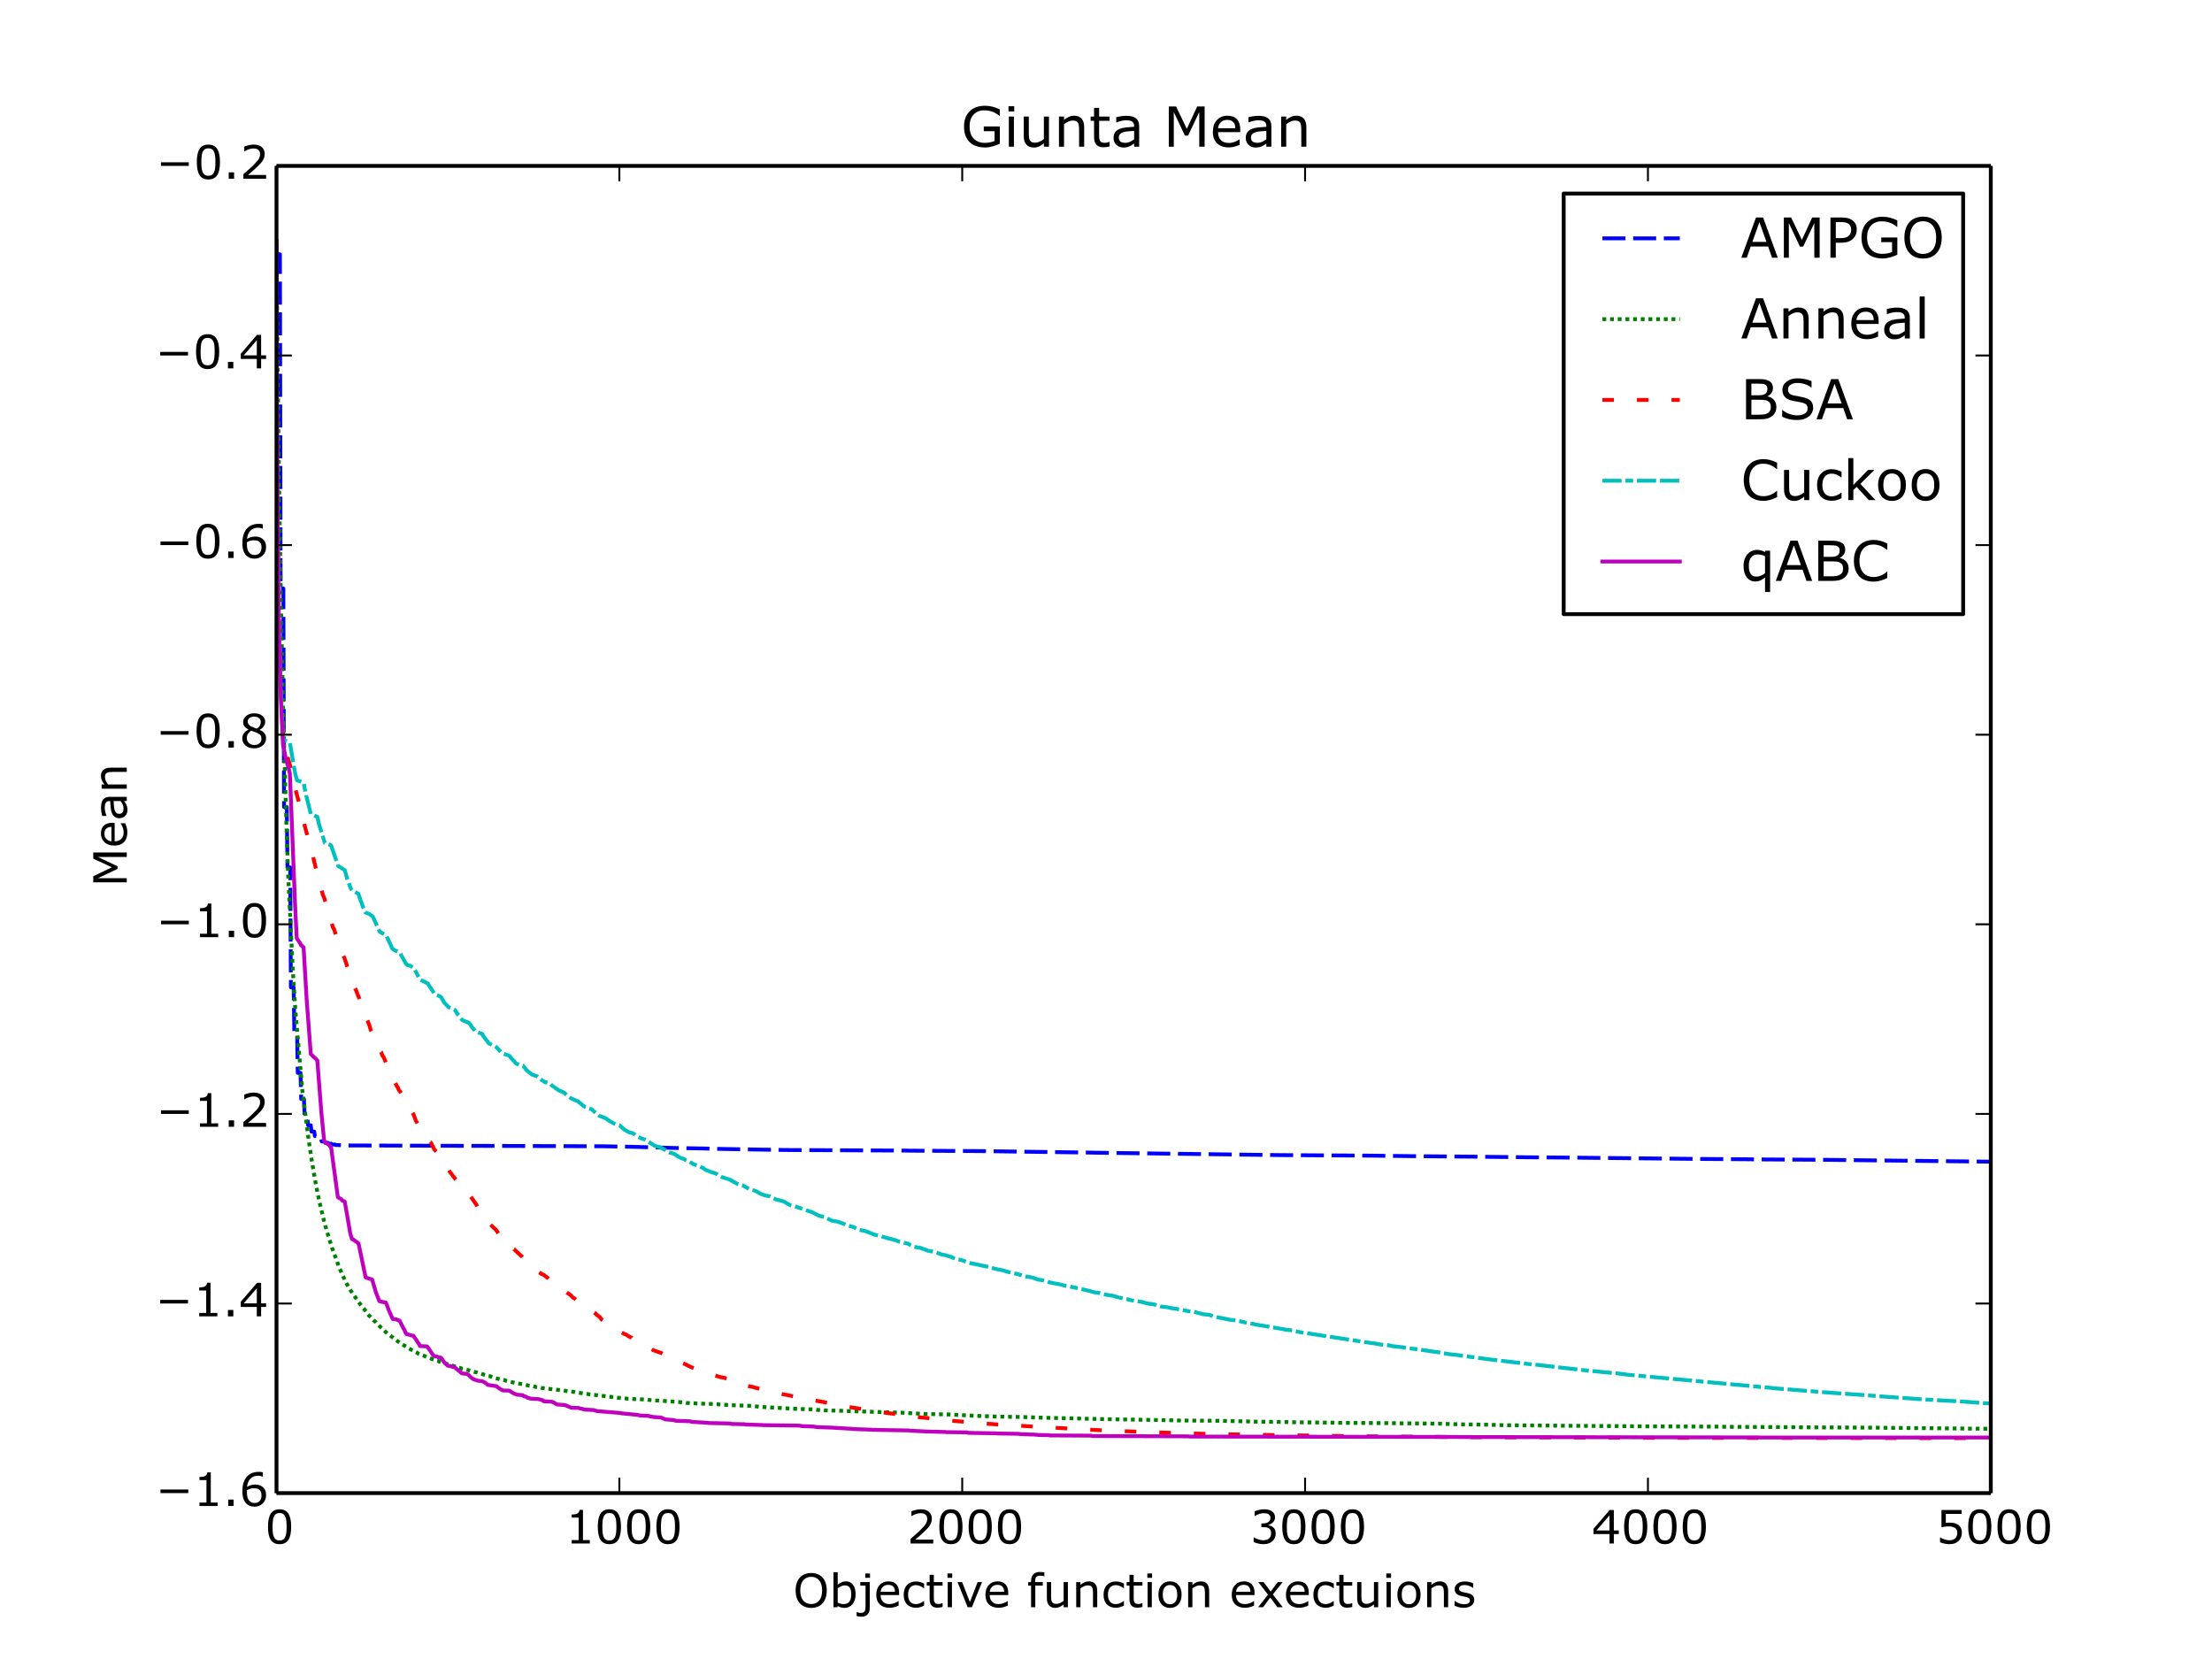 <?xml version="1.0" encoding="utf-8" standalone="no"?>
<!DOCTYPE svg PUBLIC "-//W3C//DTD SVG 1.1//EN"
  "http://www.w3.org/Graphics/SVG/1.1/DTD/svg11.dtd">
<!-- Created with matplotlib (http://matplotlib.org/) -->
<svg height="432pt" version="1.1" viewBox="0 0 576 432" width="576pt" xmlns="http://www.w3.org/2000/svg" xmlns:xlink="http://www.w3.org/1999/xlink">
 <defs>
  <style type="text/css">
*{stroke-linecap:butt;stroke-linejoin:round;}
  </style>
 </defs>
 <g id="figure_1">
  <g id="patch_1">
   <path d="
M0 432
L576 432
L576 0
L0 0
z
" style="fill:#ffffff;"/>
  </g>
  <g id="axes_1">
   <g id="patch_2">
    <path d="
M72 388.8
L518.4 388.8
L518.4 43.2
L72 43.2
z
" style="fill:#ffffff;"/>
   </g>
   <g id="line2d_1">
    <path clip-path="url(#p7ff5b81e1d)" d="
M72 66.229
L72.893 66.229
L73.071 153.227
L73.786 153.227
L73.964 210.151
L74.678 210.151
L74.857 225.879
L75.571 225.879
L75.75 257.102
L76.464 257.102
L76.643 268.522
L77.357 268.522
L77.535 279.372
L78.25 279.372
L78.428 286.161
L79.142 286.161
L79.321 290.441
L80.035 290.441
L80.214 293.016
L80.928 293.016
L81.107 294.664
L81.821 294.664
L81.999 295.829
L82.714 295.829
L82.892 296.624
L83.606 296.624
L83.785 297.218
L84.499 297.218
L84.678 297.592
L85.392 297.592
L85.571 297.818
L86.285 297.818
L86.463 298.021
L87.178 298.021
L87.356 298.153
L88.963 298.212
L89.231 298.27
L122.532 298.379
L126.996 298.383
L157.262 298.485
L158.334 298.509
L164.226 298.617
L166.012 298.659
L169.762 298.767
L172.172 298.836
L176.19 298.941
L176.993 298.958
L183.243 299.062
L185.475 299.133
L191.189 299.242
L204.581 299.455
L236.275 299.614
L236.9 299.633
L255.47 299.744
L283.772 300.128
L285.647 300.168
L333.412 300.787
L356.625 300.922
L366.892 301.045
L367.517 301.063
L370.284 301.085
L383.587 301.192
L385.998 301.222
L396.265 301.327
L397.247 301.349
L410.907 301.454
L412.157 301.474
L440.369 301.761
L441.976 301.779
L455.725 301.876
L456.35 301.898
L474.831 302.009
L518.311 302.499
L518.311 302.499" style="fill:none;stroke:#0000ff;stroke-dasharray:6,2;stroke-dashoffset:0.0;"/>
   </g>
   <g id="line2d_2">
    <path clip-path="url(#p7ff5b81e1d)" d="
M72 65.778
L72.625 122.763
L73.161 157.09
L73.786 186.964
L74.5 212.371
L75.035 227.882
L76.285 253.235
L76.91 263.098
L78.785 284.535
L79.053 286.544
L80.392 296.98
L81.196 302.28
L82.178 308.029
L83.071 312.48
L84.053 316.6
L84.499 318.442
L84.856 319.709
L86.463 324.974
L86.642 325.386
L87.088 326.659
L87.624 328.067
L88.338 330.123
L88.695 330.856
L89.231 332.103
L89.677 333.045
L90.035 333.896
L90.659 334.966
L91.284 335.992
L91.82 336.825
L93.07 338.546
L93.338 339.013
L95.302 341.488
L95.57 341.988
L96.106 342.605
L96.373 342.808
L97.266 343.798
L97.713 344.163
L97.981 344.525
L100.837 347.219
L101.462 347.672
L103.069 348.918
L103.516 349.256
L103.873 349.458
L104.319 349.736
L104.766 350.107
L105.837 350.691
L106.462 351.125
L107.087 351.466
L107.623 351.74
L108.158 352.038
L108.516 352.197
L108.694 352.274
L108.873 352.468
L112.89 354.018
L113.247 354.117
L113.515 354.24
L114.051 354.344
L114.497 354.61
L114.854 354.728
L117.711 355.585
L118.515 355.815
L119.051 356.037
L119.408 356.141
L119.854 356.212
L120.211 356.374
L120.747 356.448
L121.104 356.584
L121.997 356.802
L122.354 356.894
L123.604 357.264
L124.14 357.366
L126.282 358.025
L126.639 358.096
L127.175 358.306
L127.621 358.366
L128.336 358.713
L130.389 359.205
L131.103 359.305
L131.996 359.613
L133.692 360
L134.407 360.176
L136.014 360.426
L137.799 360.835
L138.871 360.967
L139.585 361.178
L140.388 361.285
L140.924 361.407
L142.263 361.558
L142.531 361.629
L143.424 361.706
L144.585 361.821
L149.495 362.463
L149.941 362.568
L151.37 362.759
L152.709 362.958
L153.423 363.064
L159.941 363.84
L160.655 363.932
L161.101 364
L161.905 364.052
L162.976 364.167
L163.333 364.212
L165.119 364.318
L165.744 364.339
L168.333 364.428
L169.137 364.56
L171.012 364.692
L172.529 364.777
L176.636 365.063
L177.35 365.15
L178.332 365.233
L178.69 365.314
L181.011 365.43
L181.547 365.466
L184.404 365.556
L186.814 365.637
L187.082 365.703
L189.135 365.823
L189.582 365.874
L193.064 365.999
L194.671 366.05
L196.01 366.123
L196.278 366.173
L197.26 366.263
L197.706 366.321
L199.403 366.426
L199.938 366.456
L204.045 366.679
L207.973 366.895
L211.902 366.993
L212.705 367.125
L214.491 367.231
L215.116 367.272
L219.848 367.382
L220.294 367.41
L221.187 367.455
L229.758 367.709
L230.204 367.738
L234.222 367.84
L234.757 367.86
L237.436 368.018
L237.882 368.046
L240.293 368.142
L240.828 368.196
L246.542 368.306
L255.024 368.717
L258.327 368.825
L259.577 368.878
L266.184 368.987
L272.076 369.183
L276.719 369.29
L278.237 369.298
L281.808 369.405
L282.433 369.431
L287.611 369.537
L288.593 369.555
L306.449 369.86
L306.896 369.888
L317.966 369.98
L318.502 370.001
L324.752 370.13
L325.555 370.176
L335.108 370.291
L335.822 370.334
L347.34 370.457
L348.679 370.504
L363.678 370.597
L364.124 370.624
L375.016 370.719
L375.641 370.764
L379.57 370.868
L380.105 370.888
L387.783 370.992
L388.319 371.016
L391.622 371.12
L392.783 371.131
L405.639 371.242
L407.693 371.272
L424.835 371.38
L425.281 371.407
L448.494 371.502
L448.851 371.532
L467.51 371.639
L467.957 371.664
L489.92 371.773
L490.366 371.798
L506.079 371.927
L506.615 371.948
L518.311 372.056
L518.311 372.056" style="fill:none;stroke:#008000;stroke-dasharray:1,1;stroke-dashoffset:0.0;"/>
   </g>
   <g id="line2d_3">
    <path clip-path="url(#p7ff5b81e1d)" d="
M72 62.269
L72.089 99.757
L72.268 133.44
L72.625 159.073
L73.161 180.093
L73.696 191.807
L74.053 193.259
L74.232 194.233
L74.5 195.479
L74.768 196.407
L74.946 197.445
L75.035 197.588
L75.303 198.554
L75.75 200.217
L76.821 205.235
L76.91 205.325
L77.178 206.48
L78.964 213.03
L79.321 214.927
L81.196 221.923
L81.464 222.697
L81.821 224.421
L81.999 225.017
L82.267 226.308
L82.714 227.662
L82.892 228.115
L83.071 229.066
L84.053 232.96
L84.499 234.018
L85.124 236.434
L85.481 237.619
L85.749 238.794
L86.374 240.338
L86.642 241.326
L86.82 241.723
L86.91 241.746
L87.892 244.685
L88.249 245.753
L88.427 246.079
L88.695 247.099
L88.874 247.543
L89.32 248.8
L89.677 249.421
L90.124 250.744
L90.927 253.416
L91.82 255.774
L92.088 256.244
L92.534 257.568
L92.624 257.609
L93.159 259.05
L93.427 259.654
L94.409 262.508
L94.766 263.771
L94.856 263.799
L95.391 264.841
L96.016 266.587
L96.106 266.74
L96.552 268.26
L96.731 268.557
L97.177 269.389
L97.445 269.992
L97.713 270.945
L97.981 271.508
L98.873 273.102
L99.052 273.785
L99.23 273.948
L99.677 275.06
L99.855 275.198
L100.659 277.055
L101.016 277.881
L101.73 279.522
L101.909 279.956
L101.998 280.014
L102.355 280.754
L102.534 280.971
L102.802 281.739
L103.427 282.975
L103.516 283.018
L103.873 283.858
L104.23 284.302
L107.533 289.983
L107.623 290.026
L108.248 291.731
L109.14 293.358
L109.319 293.428
L110.033 294.304
L110.837 295.974
L111.105 296.255
L111.819 297.252
L111.908 297.285
L112.087 297.496
L112.176 297.508
L112.355 297.834
L112.533 298.273
L112.712 298.467
L113.069 299.299
L113.694 299.94
L113.962 300.484
L114.408 300.967
L114.854 301.49
L114.944 301.529
L115.212 301.978
L115.926 302.871
L116.461 304.064
L116.551 304.116
L116.729 304.446
L116.997 304.902
L117.176 305.205
L117.354 305.423
L120.211 309.167
L120.3 309.185
L120.568 309.458
L120.747 309.569
L120.925 309.844
L122.354 311.404
L122.532 311.534
L124.05 313.685
L124.407 314.358
L124.497 314.377
L124.764 314.874
L125.122 315.261
L125.747 316.089
L125.925 316.417
L126.282 316.796
L126.729 317.457
L126.907 317.522
L127.711 318.873
L128.068 319.222
L128.604 319.754
L129.05 320.119
L129.675 320.996
L130.3 321.828
L130.568 322.075
L131.193 322.652
L131.55 322.886
L131.996 323.35
L132.085 323.382
L132.532 324.032
L133.425 324.63
L133.603 324.86
L133.692 324.86
L133.871 325.334
L133.96 325.346
L134.317 325.775
L134.496 325.913
L135.746 327.055
L135.924 327.205
L136.46 327.894
L136.907 328.124
L137.978 329.363
L138.156 329.482
L139.139 330.23
L139.228 330.26
L139.674 330.976
L140.478 331.399
L140.656 331.493
L140.746 331.495
L140.924 331.688
L141.728 332.043
L142.085 332.404
L142.263 332.469
L142.531 332.714
L142.799 332.964
L143.335 333.566
L143.513 333.667
L143.87 334.086
L144.406 334.489
L144.763 334.724
L145.21 334.903
L145.567 335.096
L145.835 335.227
L147.799 336.709
L148.602 337.258
L149.049 337.733
L149.316 337.976
L149.674 338.152
L150.299 338.685
L150.566 338.787
L150.656 338.811
L150.924 339.076
L151.013 339.121
L151.37 339.614
L152.173 340.081
L153.423 340.958
L153.691 341.254
L153.959 341.41
L154.405 341.596
L154.495 341.617
L154.763 341.829
L155.12 342.026
L155.298 342.309
L155.477 342.422
L156.28 343.045
L156.637 343.596
L157.262 344.051
L158.334 344.984
L158.602 345.043
L158.869 345.305
L160.03 345.916
L160.209 346.033
L160.566 346.296
L162.708 347.415
L162.976 347.488
L163.691 347.969
L164.494 348.334
L164.851 348.668
L165.119 348.773
L165.387 349
L165.833 349.248
L166.548 349.546
L166.994 349.808
L167.083 349.819
L167.262 349.966
L167.53 350.073
L168.333 350.54
L168.69 350.681
L169.226 350.947
L169.583 351.194
L170.119 351.591
L172.261 352.349
L172.976 352.749
L173.244 352.894
L173.511 353.071
L173.868 353.216
L174.315 353.498
L174.583 353.624
L175.118 353.782
L175.476 353.876
L176.011 354.043
L176.458 354.347
L176.993 354.612
L178.6 355.3
L178.779 355.423
L179.136 355.588
L179.94 355.992
L181.279 356.49
L181.725 356.639
L182.796 357.034
L183.243 357.151
L184.225 357.463
L184.939 357.677
L185.832 358.042
L187.439 358.559
L188.689 358.812
L190.117 359.2
L191.01 359.684
L192.528 360.108
L193.599 360.544
L193.867 360.757
L195.831 361.112
L196.635 361.35
L199.938 362.161
L201.635 362.542
L201.813 362.656
L202.706 362.824
L211.991 364.667
L212.973 364.821
L220.83 366.333
L226.812 367.316
L227.526 367.449
L230.204 367.801
L230.829 367.921
L231.365 367.996
L232.347 368.099
L237.257 368.834
L237.704 368.884
L238.864 368.995
L240.025 369.118
L241.364 369.237
L244.757 369.594
L245.114 369.666
L247.614 369.956
L252.971 370.361
L255.381 370.609
L258.149 370.811
L259.756 370.925
L273.594 371.725
L276.63 371.893
L283.504 372.292
L287.433 372.46
L288.772 372.525
L293.593 372.708
L294.575 372.746
L302.164 373.019
L306.181 373.149
L313.949 373.374
L321.448 373.512
L323.412 373.557
L339.483 373.79
L345.643 373.876
L354.125 373.993
L362.696 374.07
L383.498 374.232
L431.263 374.404
L512.508 374.492
L518.311 374.494
L518.311 374.494" style="fill:none;stroke:#ff0000;stroke-dasharray:3,6;stroke-dashoffset:0.0;"/>
   </g>
   <g id="line2d_4">
    <path clip-path="url(#p7ff5b81e1d)" d="
M72 65.708
L72.089 105.768
L72.179 123.478
L72.536 157.456
L72.893 173.595
L73.696 192.6
L75.482 193.388
L75.928 196.031
L76.553 199.748
L76.91 201.599
L77.357 203.181
L77.892 203.383
L78.696 203.645
L79.053 203.811
L79.589 206.562
L80.928 211.955
L82.178 212.514
L82.624 212.681
L83.071 214.66
L84.588 219.508
L85.749 219.897
L86.017 220.034
L86.195 220.119
L88.07 225.521
L88.695 225.862
L89.142 226.2
L89.677 226.522
L89.767 226.557
L90.213 228.116
L90.481 228.989
L91.374 231.445
L91.731 231.901
L93.338 232.736
L93.516 233.347
L93.963 234.657
L94.141 235.079
L94.499 236.13
L95.124 237.592
L95.57 237.757
L95.927 237.929
L96.195 238.025
L96.552 238.262
L97.088 238.695
L98.873 242.629
L99.588 243.033
L100.391 243.401
L100.57 243.597
L101.82 246.231
L102.087 246.928
L102.623 247.376
L104.052 247.993
L105.659 250.838
L106.016 251.272
L106.908 251.511
L107.801 252.134
L109.14 254.661
L109.23 254.745
L109.498 255.208
L109.944 255.397
L110.48 255.637
L111.372 256.079
L113.158 258.816
L113.783 259.11
L114.676 259.515
L114.854 259.616
L115.658 261.055
L116.819 262.254
L118.426 262.961
L119.14 264.039
L120.39 265.651
L122.175 266.383
L122.979 267.581
L123.604 268.327
L123.782 268.562
L125.568 269.239
L125.836 269.766
L126.193 270.224
L126.729 270.968
L126.996 271.287
L127.264 271.669
L129.318 272.709
L130.032 273.539
L130.3 273.79
L130.746 274.239
L131.193 274.418
L132.532 274.858
L132.8 275.146
L133.514 275.993
L133.782 276.177
L134.317 276.895
L135.3 277.347
L136.192 277.513
L137.174 278.72
L138.514 279.793
L140.031 280.35
L140.299 280.612
L140.656 280.859
L141.103 281.273
L141.906 281.775
L142.888 282.032
L143.335 282.203
L143.692 282.65
L143.87 282.771
L145.567 283.973
L145.924 284.085
L146.281 284.245
L146.906 284.532
L147.174 284.798
L147.799 285.287
L147.977 285.473
L148.692 286.001
L149.049 286.157
L149.495 286.375
L150.477 286.751
L151.459 287.597
L151.816 287.868
L152.352 288.272
L152.709 288.4
L153.245 288.613
L153.691 288.746
L154.138 288.887
L154.495 289.255
L156.012 290.536
L157.798 291.223
L158.155 291.513
L158.78 291.948
L160.03 292.627
L161.369 293.068
L162.619 294.178
L163.78 294.833
L164.762 295.093
L165.208 295.362
L165.655 295.725
L166.19 296.081
L167.172 296.489
L167.887 296.703
L168.869 297.299
L170.387 298.314
L171.636 298.71
L172.083 298.81
L174.226 300.088
L174.851 300.249
L175.297 300.385
L175.654 300.528
L176.993 301.393
L177.44 301.581
L178.154 301.856
L178.511 302.068
L179.225 302.267
L180.118 302.871
L180.475 303.102
L181.368 303.423
L181.814 303.549
L183.064 304.155
L183.779 304.647
L184.939 305.122
L186.368 305.558
L187.528 306.273
L188.064 306.545
L190.028 307.155
L190.475 307.431
L191.992 308.261
L192.796 308.43
L193.332 308.611
L193.51 308.738
L195.296 309.731
L196.278 309.974
L196.635 310.071
L198.331 310.99
L199.313 311.295
L200.563 311.549
L202.17 312.384
L202.617 312.456
L203.867 312.795
L204.224 312.921
L205.027 313.444
L205.741 313.806
L206.277 313.923
L206.724 314.015
L210.83 315.463
L211.366 315.595
L213.33 316.619
L214.759 316.887
L215.205 317.182
L216.544 317.834
L217.348 317.987
L218.241 318.135
L220.83 319.119
L222.169 319.5
L222.526 319.658
L223.687 320.257
L224.58 320.403
L225.115 320.521
L225.562 320.631
L227.704 321.525
L229.222 321.805
L229.847 322.064
L233.329 322.989
L234.043 323.294
L235.918 323.722
L236.364 323.818
L237.079 324.213
L237.525 324.405
L238.061 324.654
L238.686 324.79
L239.757 324.967
L240.114 325.124
L240.739 325.335
L241.543 325.664
L242.525 325.853
L243.328 325.971
L244.668 326.45
L245.114 326.648
L246.007 326.809
L247.524 327.244
L248.685 327.774
L250.024 328.04
L250.56 328.171
L251.364 328.482
L252.435 328.87
L255.113 329.404
L255.47 329.51
L257.256 329.866
L257.792 329.999
L258.774 330.289
L259.934 330.569
L261.363 330.834
L262.077 331.096
L263.595 331.464
L264.934 331.742
L265.47 331.928
L267.077 332.351
L268.952 332.698
L270.291 333.204
L271.184 333.321
L272.076 333.495
L272.88 333.79
L273.505 333.969
L274.041 334.096
L275.648 334.37
L276.273 334.532
L276.987 334.716
L277.433 334.81
L279.665 335.232
L283.683 336.154
L284.754 336.468
L286.361 336.723
L287.076 336.959
L290.022 337.474
L291.272 337.847
L292.343 338.08
L293.057 338.181
L293.593 338.315
L294.307 338.528
L297.253 339.009
L298.95 339.465
L300.11 339.591
L300.735 339.726
L301.36 339.953
L302.342 340.227
L304.039 340.411
L304.753 340.588
L307.164 340.967
L307.788 341.093
L309.574 341.439
L310.735 341.572
L312.788 342.074
L313.235 342.215
L314.842 342.384
L316.627 342.927
L319.573 343.513
L320.109 343.658
L321.895 343.82
L324.305 344.386
L326.18 344.719
L326.984 344.904
L334.037 346.089
L334.84 346.249
L336.537 346.438
L337.251 346.598
L338.412 346.875
L355.464 349.484
L356.625 349.648
L358.5 349.914
L359.482 350.11
L361.714 350.322
L362.606 350.534
L363.588 350.648
L365.196 350.819
L366.267 351.023
L367.428 351.151
L368.588 351.277
L375.106 352.222
L375.82 352.358
L377.516 352.637
L379.57 352.845
L380.195 352.974
L386.801 353.829
L387.248 353.909
L397.961 355.174
L398.854 355.285
L400.908 355.45
L401.532 355.555
L412.871 356.843
L413.407 356.896
L415.549 357.094
L417.335 357.274
L421.531 357.667
L422.692 357.811
L424.031 357.996
L426.174 358.185
L456.797 361.005
L458.582 361.179
L460.814 361.361
L461.618 361.46
L463.136 361.611
L464.564 361.69
L466.082 361.821
L466.618 361.875
L469.832 362.126
L470.724 362.194
L473.224 362.398
L474.296 362.49
L476.26 362.617
L476.974 362.689
L482.956 363.101
L492.42 363.809
L494.205 363.936
L496.526 364.085
L497.955 364.204
L499.116 364.291
L502.151 364.49
L502.865 364.513
L505.187 364.652
L507.508 364.767
L511.168 364.955
L513.668 365.159
L515.543 365.292
L517.061 365.409
L518.311 365.452
L518.311 365.452" style="fill:none;stroke:#00bfbf;stroke-dasharray:5,1,2,1,5,1;stroke-dashoffset:0.0;"/>
   </g>
   <g id="line2d_5">
    <path clip-path="url(#p7ff5b81e1d)" d="
M72 63.733
L72.089 101.878
L72.268 134.123
L72.625 163.972
L73.161 182.484
L73.696 193.923
L73.964 195.217
L74.411 197.541
L74.768 198.664
L75.125 200.009
L75.482 201.361
L76.821 235.215
L77.267 244.302
L78.071 245.496
L78.428 246.189
L78.517 246.194
L78.964 246.656
L79.053 246.671
L79.857 260.305
L80.928 274.444
L81.374 274.887
L81.553 275.115
L82.178 275.643
L82.446 275.983
L82.624 276.1
L83.696 289.825
L84.41 297.102
L84.767 297.449
L84.946 297.674
L85.66 298.071
L85.928 298.543
L86.195 298.636
L86.553 301.245
L87.981 311.762
L88.874 312.259
L89.142 312.658
L89.677 312.827
L89.767 312.895
L90.392 316.422
L91.195 321.118
L91.642 322.638
L91.909 322.696
L92.088 322.871
L92.356 323.012
L92.534 323.188
L93.338 323.74
L93.516 324.536
L95.213 332.655
L95.481 332.735
L96.909 333.193
L97.891 336.544
L98.784 338.823
L99.052 338.87
L99.32 338.965
L100.48 339.185
L100.748 339.828
L101.284 341.299
L102.266 343.467
L103.159 343.561
L103.605 343.728
L103.784 343.856
L104.052 343.881
L104.676 345.167
L104.855 345.506
L105.212 346.142
L105.301 346.231
L105.569 346.987
L105.926 347.433
L106.462 347.533
L106.73 347.606
L106.998 347.713
L107.266 347.779
L107.623 347.803
L108.426 348.961
L108.783 349.559
L109.14 350.011
L109.319 350.474
L109.676 350.524
L111.194 350.598
L111.819 351.444
L112.801 352.893
L113.247 353.175
L113.872 353.282
L114.14 353.457
L114.765 353.52
L115.122 353.892
L115.39 354.356
L115.747 354.835
L116.64 355.635
L117.176 355.704
L117.354 355.779
L117.622 355.783
L117.801 355.934
L118.426 356.041
L119.765 357.219
L120.033 357.38
L120.211 357.598
L120.836 357.691
L121.193 357.727
L121.64 357.771
L121.818 357.898
L121.997 358.021
L122.443 358.483
L123.247 359.139
L124.407 359.521
L125.657 359.689
L126.193 359.983
L126.729 360.35
L126.996 360.624
L129.318 360.967
L129.675 361.32
L129.943 361.514
L130.121 361.603
L130.925 362.074
L132.621 362.12
L133.603 362.755
L134.585 363.171
L136.103 363.294
L136.282 363.468
L136.46 363.614
L136.907 363.659
L137.264 363.929
L137.889 364.098
L138.067 364.2
L140.121 364.306
L141.013 364.537
L141.281 364.594
L141.549 364.881
L143.603 364.992
L143.96 365.118
L144.406 365.318
L144.585 365.473
L145.031 365.727
L146.906 365.85
L147.174 365.944
L147.531 366.005
L147.888 366.221
L148.156 366.298
L148.424 366.429
L148.781 366.588
L150.656 366.623
L150.924 366.727
L151.548 366.84
L151.906 366.958
L152.263 367.061
L153.156 367.093
L154.584 367.168
L155.477 367.453
L161.637 367.943
L161.816 368.03
L166.101 368.436
L166.458 368.56
L169.047 368.72
L169.226 368.835
L169.851 368.916
L170.119 368.993
L172.083 369.101
L172.886 369.461
L172.976 369.462
L173.154 369.602
L174.761 369.734
L175.297 369.76
L175.565 369.834
L176.011 369.972
L179.582 370.085
L180.207 370.242
L180.564 370.281
L183.154 370.418
L184.671 370.555
L190.207 370.672
L190.475 370.792
L193.867 370.867
L194.135 370.938
L198.331 371.063
L198.688 371.101
L208.152 371.228
L208.777 371.36
L211.902 371.469
L212.259 371.544
L213.152 371.634
L216.455 371.745
L221.99 372.067
L222.258 372.122
L224.49 372.197
L226.901 372.286
L227.258 372.327
L236.722 372.485
L236.989 372.548
L240.739 372.738
L241.9 372.78
L246.096 372.877
L246.364 372.924
L251.899 372.99
L252.078 373.115
L259.309 373.228
L259.667 373.276
L265.291 373.359
L265.559 373.427
L268.327 373.538
L269.22 373.552
L270.112 373.622
L270.38 373.67
L273.148 373.712
L273.326 373.784
L284.219 373.844
L284.397 373.944
L309.485 374.019
L309.753 374.08
L379.48 374.175
L380.016 374.197
L457.957 374.308
L458.493 374.328
L518.311 374.329
L518.311 374.329" style="fill:none;stroke:#bf00bf;stroke-linecap:square;"/>
   </g>
   <g id="matplotlib.axis_1">
    <g id="xtick_1">
     <g id="line2d_6">
      <defs>
       <path d="
M0 0
L0 -4" id="mc7db9fdffb" style="stroke:#000000;stroke-width:0.5;"/>
      </defs>
      <g>
       <use style="stroke:#000000;stroke-width:0.5;" x="72.0" xlink:href="#mc7db9fdffb" y="388.8"/>
      </g>
     </g>
     <g id="line2d_7">
      <defs>
       <path d="
M0 0
L0 4" id="m5a7d422ac3" style="stroke:#000000;stroke-width:0.5;"/>
      </defs>
      <g>
       <use style="stroke:#000000;stroke-width:0.5;" x="72.0" xlink:href="#m5a7d422ac3" y="43.2"/>
      </g>
     </g>
     <g id="text_1">
      <!-- 0 -->
      <defs>
       <path d="
M56.984 36.375
Q56.984 16.797 50.859 7.641
Q44.734 -1.516 31.844 -1.516
Q18.75 -1.516 12.719 7.766
Q6.688 17.047 6.688 36.281
Q6.688 55.672 12.781 64.922
Q18.891 74.172 31.844 74.172
Q44.922 74.172 50.953 64.766
Q56.984 55.375 56.984 36.375
M44.141 14.203
Q45.844 18.172 46.453 23.516
Q47.078 28.859 47.078 36.375
Q47.078 43.797 46.453 49.266
Q45.844 54.734 44.094 58.547
Q42.391 62.312 39.422 64.203
Q36.469 66.109 31.844 66.109
Q27.25 66.109 24.234 64.203
Q21.234 62.312 19.484 58.453
Q17.828 54.828 17.219 49.016
Q16.609 43.219 16.609 36.281
Q16.609 28.656 17.141 23.531
Q17.672 18.406 19.438 14.359
Q21.047 10.547 24 8.547
Q26.953 6.547 31.844 6.547
Q36.422 6.547 39.453 8.453
Q42.484 10.359 44.141 14.203" id="Verdana-30"/>
      </defs>
      <g transform="translate(68.982 401.918)scale(0.12 -0.12)">
       <use xlink:href="#Verdana-30"/>
      </g>
     </g>
    </g>
    <g id="xtick_2">
     <g id="line2d_8">
      <g>
       <use style="stroke:#000000;stroke-width:0.5;" x="161.28" xlink:href="#mc7db9fdffb" y="388.8"/>
      </g>
     </g>
     <g id="line2d_9">
      <g>
       <use style="stroke:#000000;stroke-width:0.5;" x="161.28" xlink:href="#m5a7d422ac3" y="43.2"/>
      </g>
     </g>
     <g id="text_2">
      <!-- 1000 -->
      <defs>
       <path d="
M52.938 0
L13.578 0
L13.578 7.422
L28.719 7.422
L28.719 56.156
L13.578 56.156
L13.578 62.797
Q16.656 62.797 20.172 63.297
Q23.688 63.812 25.484 64.797
Q27.734 66.016 29.031 67.891
Q30.328 69.781 30.516 72.953
L38.094 72.953
L38.094 7.422
L52.938 7.422
z
" id="Verdana-31"/>
      </defs>
      <g transform="translate(147.232 401.918)scale(0.12 -0.12)">
       <use xlink:href="#Verdana-31"/>
       <use x="63.574" xlink:href="#Verdana-30"/>
       <use x="127.148" xlink:href="#Verdana-30"/>
       <use x="190.723" xlink:href="#Verdana-30"/>
      </g>
     </g>
    </g>
    <g id="xtick_3">
     <g id="line2d_10">
      <g>
       <use style="stroke:#000000;stroke-width:0.5;" x="250.56" xlink:href="#mc7db9fdffb" y="388.8"/>
      </g>
     </g>
     <g id="line2d_11">
      <g>
       <use style="stroke:#000000;stroke-width:0.5;" x="250.56" xlink:href="#m5a7d422ac3" y="43.2"/>
      </g>
     </g>
     <g id="text_3">
      <!-- 2000 -->
      <defs>
       <path d="
M57.078 0
L7.859 0
L7.859 10.203
Q12.984 14.594 18.141 18.984
Q23.297 23.391 27.734 27.734
Q37.109 36.812 40.578 42.156
Q44.047 47.516 44.047 53.719
Q44.047 59.375 40.312 62.562
Q36.578 65.766 29.891 65.766
Q25.438 65.766 20.266 64.203
Q15.094 62.641 10.156 59.422
L9.672 59.422
L9.672 69.672
Q13.141 71.391 18.922 72.797
Q24.703 74.219 30.125 74.219
Q41.312 74.219 47.656 68.812
Q54 63.422 54 54.203
Q54 50.047 52.953 46.453
Q51.906 42.875 49.859 39.656
Q47.953 36.625 45.391 33.688
Q42.828 30.766 39.156 27.203
Q33.938 22.078 28.359 17.266
Q22.797 12.453 17.969 8.344
L57.078 8.344
z
" id="Verdana-32"/>
      </defs>
      <g transform="translate(236.168 401.918)scale(0.12 -0.12)">
       <use xlink:href="#Verdana-32"/>
       <use x="63.574" xlink:href="#Verdana-30"/>
       <use x="127.148" xlink:href="#Verdana-30"/>
       <use x="190.723" xlink:href="#Verdana-30"/>
      </g>
     </g>
    </g>
    <g id="xtick_4">
     <g id="line2d_12">
      <g>
       <use style="stroke:#000000;stroke-width:0.5;" x="339.84" xlink:href="#mc7db9fdffb" y="388.8"/>
      </g>
     </g>
     <g id="line2d_13">
      <g>
       <use style="stroke:#000000;stroke-width:0.5;" x="339.84" xlink:href="#m5a7d422ac3" y="43.2"/>
      </g>
     </g>
     <g id="text_4">
      <!-- 3000 -->
      <defs>
       <path d="
M50.688 35.016
Q53.031 32.906 54.547 29.734
Q56.062 26.562 56.062 21.531
Q56.062 16.547 54.25 12.391
Q52.438 8.25 49.172 5.172
Q45.516 1.766 40.547 0.125
Q35.594 -1.516 29.688 -1.516
Q23.641 -1.516 17.781 -0.062
Q11.922 1.375 8.156 3.078
L8.156 13.281
L8.891 13.281
Q13.031 10.547 18.641 8.734
Q24.266 6.938 29.5 6.938
Q32.562 6.938 36.031 7.953
Q39.5 8.984 41.656 10.984
Q43.891 13.141 44.984 15.719
Q46.094 18.312 46.094 22.266
Q46.094 26.172 44.844 28.734
Q43.609 31.297 41.406 32.766
Q39.203 34.281 36.078 34.844
Q32.953 35.406 29.344 35.406
L24.953 35.406
L24.953 43.5
L28.375 43.5
Q35.797 43.5 40.203 46.594
Q44.625 49.703 44.625 55.672
Q44.625 58.297 43.5 60.266
Q42.391 62.25 40.375 63.531
Q38.281 64.797 35.891 65.281
Q33.5 65.766 30.469 65.766
Q25.828 65.766 20.594 64.109
Q15.375 62.453 10.75 59.422
L10.25 59.422
L10.25 69.625
Q13.719 71.344 19.5 72.781
Q25.297 74.219 30.719 74.219
Q36.031 74.219 40.078 73.234
Q44.141 72.266 47.406 70.125
Q50.922 67.781 52.734 64.453
Q54.547 61.141 54.547 56.688
Q54.547 50.641 50.266 46.125
Q46 41.609 40.188 40.438
L40.188 39.75
Q42.531 39.359 45.547 38.109
Q48.578 36.859 50.688 35.016" id="Verdana-33"/>
      </defs>
      <g transform="translate(325.466 401.918)scale(0.12 -0.12)">
       <use xlink:href="#Verdana-33"/>
       <use x="63.574" xlink:href="#Verdana-30"/>
       <use x="127.148" xlink:href="#Verdana-30"/>
       <use x="190.723" xlink:href="#Verdana-30"/>
      </g>
     </g>
    </g>
    <g id="xtick_5">
     <g id="line2d_14">
      <g>
       <use style="stroke:#000000;stroke-width:0.5;" x="429.12" xlink:href="#mc7db9fdffb" y="388.8"/>
      </g>
     </g>
     <g id="line2d_15">
      <g>
       <use style="stroke:#000000;stroke-width:0.5;" x="429.12" xlink:href="#m5a7d422ac3" y="43.2"/>
      </g>
     </g>
     <g id="text_5">
      <!-- 4000 -->
      <defs>
       <path d="
M58.734 20.453
L47.953 20.453
L47.953 0
L38.578 0
L38.578 20.453
L3.766 20.453
L3.766 31.688
L38.969 72.703
L47.953 72.703
L47.953 28.266
L58.734 28.266
z

M38.578 28.266
L38.578 61.078
L10.406 28.266
z
" id="Verdana-34"/>
      </defs>
      <g transform="translate(414.483 401.918)scale(0.12 -0.12)">
       <use xlink:href="#Verdana-34"/>
       <use x="63.574" xlink:href="#Verdana-30"/>
       <use x="127.148" xlink:href="#Verdana-30"/>
       <use x="190.723" xlink:href="#Verdana-30"/>
      </g>
     </g>
    </g>
    <g id="xtick_6">
     <g id="line2d_16">
      <g>
       <use style="stroke:#000000;stroke-width:0.5;" x="518.4" xlink:href="#mc7db9fdffb" y="388.8"/>
      </g>
     </g>
     <g id="line2d_17">
      <g>
       <use style="stroke:#000000;stroke-width:0.5;" x="518.4" xlink:href="#m5a7d422ac3" y="43.2"/>
      </g>
     </g>
     <g id="text_6">
      <!-- 5000 -->
      <defs>
       <path d="
M56.5 23.094
Q56.5 18.016 54.641 13.375
Q52.781 8.734 49.562 5.562
Q46.047 2.156 41.188 0.312
Q36.328 -1.516 29.938 -1.516
Q23.969 -1.516 18.453 -0.266
Q12.938 0.984 9.125 2.734
L9.125 13.031
L9.812 13.031
Q13.812 10.5 19.188 8.719
Q24.562 6.938 29.734 6.938
Q33.203 6.938 36.453 7.906
Q39.703 8.891 42.234 11.328
Q44.391 13.422 45.484 16.344
Q46.578 19.281 46.578 23.141
Q46.578 26.906 45.281 29.484
Q44 32.078 41.703 33.641
Q39.156 35.5 35.516 36.25
Q31.891 37.016 27.391 37.016
Q23.094 37.016 19.109 36.422
Q15.141 35.844 12.25 35.25
L12.25 72.703
L56 72.703
L56 64.156
L21.688 64.156
L21.688 44.828
Q23.781 45.016 25.969 45.109
Q28.172 45.219 29.781 45.219
Q35.688 45.219 40.125 44.219
Q44.578 43.219 48.297 40.672
Q52.203 37.984 54.344 33.734
Q56.5 29.5 56.5 23.094" id="Verdana-35"/>
      </defs>
      <g transform="translate(504.084 401.918)scale(0.12 -0.12)">
       <use xlink:href="#Verdana-35"/>
       <use x="63.574" xlink:href="#Verdana-30"/>
       <use x="127.148" xlink:href="#Verdana-30"/>
       <use x="190.723" xlink:href="#Verdana-30"/>
      </g>
     </g>
    </g>
    <g id="text_7">
     <!-- Objective function exectuions -->
     <defs>
      <path d="
M57.031 27.688
Q57.031 20.844 55.094 15.375
Q53.172 9.906 49.906 6.203
Q46.438 2.344 42.281 0.406
Q38.141 -1.516 33.156 -1.516
Q28.516 -1.516 25.047 -0.406
Q21.578 0.688 18.219 2.547
L17.625 0
L9.031 0
L9.031 75.984
L18.219 75.984
L18.219 48.828
Q22.078 52 26.422 54.031
Q30.766 56.062 36.188 56.062
Q45.844 56.062 51.438 48.641
Q57.031 41.219 57.031 27.688
M47.562 27.438
Q47.562 37.203 44.328 42.25
Q41.109 47.312 33.938 47.312
Q29.938 47.312 25.828 45.578
Q21.734 43.844 18.219 41.109
L18.219 9.859
Q22.125 8.109 24.922 7.422
Q27.734 6.734 31.297 6.734
Q38.922 6.734 43.234 11.734
Q47.562 16.75 47.562 27.438" id="Verdana-62"/>
      <path d="
M56.203 54.547
L34.125 0
L24.906 0
L2.984 54.547
L12.938 54.547
L29.828 11.141
L46.578 54.547
z
" id="Verdana-76"/>
      <path d="
M56.25 0
L44.672 0
L29.203 20.953
L13.625 0
L2.938 0
L24.219 27.203
L3.125 54.547
L14.703 54.547
L30.078 33.938
L45.516 54.547
L56.25 54.547
L34.812 27.688
z
" id="Verdana-78"/>
      <path d="
M54.688 26.312
L14.5 26.312
Q14.5 21.297 16.016 17.547
Q17.531 13.812 20.172 11.422
Q22.703 9.078 26.188 7.906
Q29.688 6.734 33.891 6.734
Q39.453 6.734 45.094 8.953
Q50.734 11.188 53.125 13.328
L53.609 13.328
L53.609 3.328
Q48.969 1.375 44.141 0.047
Q39.312 -1.266 33.984 -1.266
Q20.406 -1.266 12.781 6.078
Q5.172 13.422 5.172 26.953
Q5.172 40.328 12.469 48.188
Q19.781 56.062 31.688 56.062
Q42.719 56.062 48.703 49.609
Q54.688 43.172 54.688 31.297
z

M45.75 33.344
Q45.703 40.578 42.109 44.531
Q38.531 48.484 31.203 48.484
Q23.828 48.484 19.453 44.141
Q15.094 39.797 14.5 33.344
z
" id="Verdana-65"/>
      <path d="
M49.359 3.422
Q44.781 1.219 40.656 0
Q36.531 -1.219 31.891 -1.219
Q25.984 -1.219 21.047 0.516
Q16.109 2.25 12.594 5.766
Q9.031 9.281 7.078 14.641
Q5.125 20.016 5.125 27.203
Q5.125 40.578 12.469 48.188
Q19.828 55.812 31.891 55.812
Q36.578 55.812 41.094 54.484
Q45.609 53.172 49.359 51.266
L49.359 41.062
L48.875 41.062
Q44.672 44.344 40.203 46.094
Q35.75 47.859 31.5 47.859
Q23.688 47.859 19.172 42.609
Q14.656 37.359 14.656 27.203
Q14.656 17.328 19.062 12.031
Q23.484 6.734 31.5 6.734
Q34.281 6.734 37.156 7.469
Q40.047 8.203 42.328 9.375
Q44.344 10.406 46.094 11.547
Q47.859 12.703 48.875 13.531
L49.359 13.531
z
" id="Verdana-63"/>
      <path d="
M26.031 63.672
L15.672 63.672
L15.672 73.188
L26.031 73.188
z

M25.438 -1.312
Q25.438 -10.891 20.547 -15.766
Q15.672 -20.656 7.469 -20.656
Q5.516 -20.656 2.312 -20.266
Q-0.875 -19.875 -3.031 -19.281
L-3.031 -10.547
L-2.547 -10.547
Q-1.172 -11.078 1.141 -11.766
Q3.469 -12.453 5.672 -12.453
Q9.188 -12.453 11.328 -11.469
Q13.484 -10.5 14.547 -8.547
Q15.625 -6.594 15.938 -3.828
Q16.266 -1.078 16.266 2.875
L16.266 46.828
L4.891 46.828
L4.891 54.547
L25.438 54.547
z
" id="Verdana-6a"/>
      <path d="
M18.891 63.672
L8.547 63.672
L8.547 73.188
L18.891 73.188
z

M18.312 0
L9.125 0
L9.125 54.547
L18.312 54.547
z
" id="Verdana-69"/>
      <path d="
M54.641 0
L45.453 0
L45.453 31.062
Q45.453 34.812 45.016 38.109
Q44.578 41.406 43.406 43.266
Q42.188 45.312 39.891 46.312
Q37.594 47.312 33.938 47.312
Q30.172 47.312 26.062 45.453
Q21.969 43.609 18.219 40.719
L18.219 0
L9.031 0
L9.031 54.547
L18.219 54.547
L18.219 48.484
Q22.516 52.047 27.094 54.047
Q31.688 56.062 36.531 56.062
Q45.359 56.062 50 50.734
Q54.641 45.406 54.641 35.406
z
" id="Verdana-6e"/>
      <path d="
M48 15.719
Q48 8.25 41.812 3.469
Q35.641 -1.312 24.953 -1.312
Q18.891 -1.312 13.844 0.125
Q8.797 1.562 5.375 3.266
L5.375 13.578
L5.859 13.578
Q10.203 10.297 15.516 8.375
Q20.844 6.453 25.734 6.453
Q31.781 6.453 35.203 8.406
Q38.625 10.359 38.625 14.547
Q38.625 17.781 36.766 19.438
Q34.906 21.094 29.641 22.266
Q27.688 22.703 24.531 23.281
Q21.391 23.875 18.797 24.562
Q11.625 26.469 8.609 30.156
Q5.609 33.844 5.609 39.203
Q5.609 42.578 7 45.547
Q8.406 48.531 11.234 50.875
Q13.969 53.172 18.188 54.516
Q22.406 55.859 27.641 55.859
Q32.516 55.859 37.516 54.656
Q42.531 53.469 45.844 51.766
L45.844 41.938
L45.359 41.938
Q41.844 44.531 36.812 46.312
Q31.781 48.094 26.953 48.094
Q21.922 48.094 18.453 46.156
Q14.984 44.234 14.984 40.438
Q14.984 37.062 17.094 35.359
Q19.141 33.641 23.734 32.562
Q26.266 31.984 29.406 31.391
Q32.562 30.812 34.672 30.328
Q41.062 28.859 44.531 25.297
Q48 21.688 48 15.719" id="Verdana-73"/>
      <path d="
M38.375 67.094
L37.891 67.094
Q36.375 67.531 33.938 67.984
Q31.5 68.453 29.641 68.453
Q23.734 68.453 21.062 65.844
Q18.406 63.234 18.406 56.391
L18.406 54.547
L34.969 54.547
L34.969 46.828
L18.703 46.828
L18.703 0
L9.516 0
L9.516 46.828
L3.328 46.828
L3.328 54.547
L9.516 54.547
L9.516 56.344
Q9.516 66.062 14.344 71.266
Q19.188 76.469 28.328 76.469
Q31.391 76.469 33.859 76.172
Q36.328 75.875 38.375 75.484
z
" id="Verdana-66"/>
      <path id="Verdana-20"/>
      <path d="
M63.969 64.359
Q68.406 59.469 70.766 52.391
Q73.141 45.312 73.141 36.328
Q73.141 27.344 70.719 20.234
Q68.312 13.141 63.969 8.406
Q59.469 3.469 53.344 0.969
Q47.219 -1.516 39.359 -1.516
Q31.688 -1.516 25.406 1.016
Q19.141 3.562 14.75 8.406
Q10.359 13.234 7.984 20.266
Q5.609 27.297 5.609 36.328
Q5.609 45.219 7.953 52.266
Q10.297 59.328 14.797 64.359
Q19.094 69.141 25.469 71.672
Q31.844 74.219 39.359 74.219
Q47.172 74.219 53.391 71.656
Q59.625 69.094 63.969 64.359
M63.094 36.328
Q63.094 50.484 56.734 58.172
Q50.391 65.875 39.406 65.875
Q28.328 65.875 22 58.172
Q15.672 50.484 15.672 36.328
Q15.672 22.016 22.109 14.422
Q28.562 6.844 39.406 6.844
Q50.25 6.844 56.672 14.422
Q63.094 22.016 63.094 36.328" id="Verdana-4f"/>
      <path d="
M55.516 27.25
Q55.516 13.922 48.672 6.203
Q41.844 -1.516 30.375 -1.516
Q18.797 -1.516 11.984 6.203
Q5.172 13.922 5.172 27.25
Q5.172 40.578 11.984 48.312
Q18.797 56.062 30.375 56.062
Q41.844 56.062 48.672 48.312
Q55.516 40.578 55.516 27.25
M46.047 27.25
Q46.047 37.844 41.891 42.984
Q37.75 48.141 30.375 48.141
Q22.906 48.141 18.781 42.984
Q14.656 37.844 14.656 27.25
Q14.656 17 18.797 11.688
Q22.953 6.391 30.375 6.391
Q37.703 6.391 41.875 11.641
Q46.047 16.891 46.047 27.25" id="Verdana-6f"/>
      <path d="
M37.359 0.484
Q34.766 -0.203 31.703 -0.641
Q28.656 -1.078 26.266 -1.078
Q17.922 -1.078 13.578 3.406
Q9.234 7.906 9.234 17.828
L9.234 46.828
L3.031 46.828
L3.031 54.547
L9.234 54.547
L9.234 70.219
L18.406 70.219
L18.406 54.547
L37.359 54.547
L37.359 46.828
L18.406 46.828
L18.406 21.969
Q18.406 17.672 18.594 15.25
Q18.797 12.844 19.969 10.75
Q21.047 8.797 22.922 7.891
Q24.812 6.984 28.656 6.984
Q30.906 6.984 33.344 7.641
Q35.797 8.297 36.859 8.734
L37.359 8.734
z
" id="Verdana-74"/>
      <path d="
M54.25 0
L45.062 0
L45.062 6.062
Q40.438 2.391 36.188 0.438
Q31.938 -1.516 26.812 -1.516
Q18.219 -1.516 13.422 3.734
Q8.641 8.984 8.641 19.141
L8.641 54.547
L17.828 54.547
L17.828 23.484
Q17.828 19.344 18.219 16.375
Q18.609 13.422 19.875 11.328
Q21.188 9.188 23.281 8.203
Q25.391 7.234 29.391 7.234
Q32.953 7.234 37.172 9.078
Q41.406 10.938 45.062 13.812
L45.062 54.547
L54.25 54.547
z
" id="Verdana-75"/>
     </defs>
     <g transform="translate(206.508 418.509)scale(0.12 -0.12)">
      <use xlink:href="#Verdana-4f"/>
      <use x="78.711" xlink:href="#Verdana-62"/>
      <use x="141.016" xlink:href="#Verdana-6a"/>
      <use x="175.439" xlink:href="#Verdana-65"/>
      <use x="235.01" xlink:href="#Verdana-63"/>
      <use x="287.109" xlink:href="#Verdana-74"/>
      <use x="326.514" xlink:href="#Verdana-69"/>
      <use x="353.955" xlink:href="#Verdana-76"/>
      <use x="412.26" xlink:href="#Verdana-65"/>
      <use x="471.83" xlink:href="#Verdana-20"/>
      <use x="506.986" xlink:href="#Verdana-66"/>
      <use x="542.143" xlink:href="#Verdana-75"/>
      <use x="605.424" xlink:href="#Verdana-6e"/>
      <use x="668.705" xlink:href="#Verdana-63"/>
      <use x="720.805" xlink:href="#Verdana-74"/>
      <use x="760.209" xlink:href="#Verdana-69"/>
      <use x="787.65" xlink:href="#Verdana-6f"/>
      <use x="848.344" xlink:href="#Verdana-6e"/>
      <use x="911.625" xlink:href="#Verdana-20"/>
      <use x="946.781" xlink:href="#Verdana-65"/>
      <use x="1006.352" xlink:href="#Verdana-78"/>
      <use x="1064.406" xlink:href="#Verdana-65"/>
      <use x="1123.977" xlink:href="#Verdana-63"/>
      <use x="1176.076" xlink:href="#Verdana-74"/>
      <use x="1215.48" xlink:href="#Verdana-75"/>
      <use x="1278.762" xlink:href="#Verdana-69"/>
      <use x="1306.203" xlink:href="#Verdana-6f"/>
      <use x="1366.896" xlink:href="#Verdana-6e"/>
      <use x="1430.178" xlink:href="#Verdana-73"/>
     </g>
    </g>
   </g>
   <g id="matplotlib.axis_2">
    <g id="ytick_1">
     <g id="line2d_18">
      <defs>
       <path d="
M0 0
L4 0" id="md7965d1ba0" style="stroke:#000000;stroke-width:0.5;"/>
      </defs>
      <g>
       <use style="stroke:#000000;stroke-width:0.5;" x="72.0" xlink:href="#md7965d1ba0" y="388.8"/>
      </g>
     </g>
     <g id="line2d_19">
      <defs>
       <path d="
M0 0
L-4 0" id="md9a1c1a7cd" style="stroke:#000000;stroke-width:0.5;"/>
      </defs>
      <g>
       <use style="stroke:#000000;stroke-width:0.5;" x="518.4" xlink:href="#md9a1c1a7cd" y="388.8"/>
      </g>
     </g>
     <g id="text_8">
      <!-- −1.6 -->
      <defs>
       <path d="
M71.094 27.938
L10.75 27.938
L10.75 35.75
L71.094 35.75
z
" id="Verdana-2212"/>
       <path d="
M24.031 0
L12.359 0
L12.359 13.922
L24.031 13.922
z
" id="Verdana-2e"/>
       <path d="
M58.156 23.578
Q58.156 12.5 50.859 5.484
Q43.562 -1.516 32.953 -1.516
Q27.594 -1.516 23.188 0.141
Q18.797 1.812 15.438 5.078
Q11.234 9.125 8.953 15.812
Q6.688 22.516 6.688 31.938
Q6.688 41.609 8.766 49.078
Q10.844 56.547 15.375 62.359
Q19.672 67.875 26.453 70.969
Q33.25 74.078 42.281 74.078
Q45.172 74.078 47.125 73.828
Q49.078 73.578 51.078 72.953
L51.078 63.625
L50.594 63.625
Q49.219 64.359 46.453 65.016
Q43.703 65.672 40.828 65.672
Q30.328 65.672 24.078 59.109
Q17.828 52.547 16.797 41.359
Q20.906 43.844 24.875 45.141
Q28.859 46.438 34.078 46.438
Q38.719 46.438 42.25 45.578
Q45.797 44.734 49.516 42.141
Q53.812 39.156 55.984 34.609
Q58.156 30.078 58.156 23.578
M48.25 23.188
Q48.25 27.734 46.906 30.703
Q45.562 33.688 42.484 35.891
Q40.234 37.453 37.5 37.938
Q34.766 38.422 31.781 38.422
Q27.641 38.422 24.078 37.438
Q20.516 36.469 16.75 34.422
Q16.656 33.344 16.594 32.344
Q16.547 31.344 16.547 29.828
Q16.547 22.125 18.141 17.656
Q19.734 13.188 22.516 10.594
Q24.75 8.453 27.359 7.453
Q29.984 6.453 33.062 6.453
Q40.141 6.453 44.188 10.766
Q48.25 15.094 48.25 23.188" id="Verdana-36"/>
      </defs>
      <g transform="translate(40.496 392.152)scale(0.12 -0.12)">
       <use xlink:href="#Verdana-2212"/>
       <use x="81.836" xlink:href="#Verdana-31"/>
       <use x="145.41" xlink:href="#Verdana-2e"/>
       <use x="181.787" xlink:href="#Verdana-36"/>
      </g>
     </g>
    </g>
    <g id="ytick_2">
     <g id="line2d_20">
      <g>
       <use style="stroke:#000000;stroke-width:0.5;" x="72.0" xlink:href="#md7965d1ba0" y="339.429"/>
      </g>
     </g>
     <g id="line2d_21">
      <g>
       <use style="stroke:#000000;stroke-width:0.5;" x="518.4" xlink:href="#md9a1c1a7cd" y="339.429"/>
      </g>
     </g>
     <g id="text_9">
      <!-- −1.4 -->
      <g transform="translate(40.426 342.78)scale(0.12 -0.12)">
       <use xlink:href="#Verdana-2212"/>
       <use x="81.836" xlink:href="#Verdana-31"/>
       <use x="145.41" xlink:href="#Verdana-2e"/>
       <use x="181.787" xlink:href="#Verdana-34"/>
      </g>
     </g>
    </g>
    <g id="ytick_3">
     <g id="line2d_22">
      <g>
       <use style="stroke:#000000;stroke-width:0.5;" x="72.0" xlink:href="#md7965d1ba0" y="290.057"/>
      </g>
     </g>
     <g id="line2d_23">
      <g>
       <use style="stroke:#000000;stroke-width:0.5;" x="518.4" xlink:href="#md9a1c1a7cd" y="290.057"/>
      </g>
     </g>
     <g id="text_10">
      <!-- −1.2 -->
      <g transform="translate(40.625 293.409)scale(0.12 -0.12)">
       <use xlink:href="#Verdana-2212"/>
       <use x="81.836" xlink:href="#Verdana-31"/>
       <use x="145.41" xlink:href="#Verdana-2e"/>
       <use x="181.787" xlink:href="#Verdana-32"/>
      </g>
     </g>
    </g>
    <g id="ytick_4">
     <g id="line2d_24">
      <g>
       <use style="stroke:#000000;stroke-width:0.5;" x="72.0" xlink:href="#md7965d1ba0" y="240.686"/>
      </g>
     </g>
     <g id="line2d_25">
      <g>
       <use style="stroke:#000000;stroke-width:0.5;" x="518.4" xlink:href="#md9a1c1a7cd" y="240.686"/>
      </g>
     </g>
     <g id="text_11">
      <!-- −1.0 -->
      <g transform="translate(40.636 244.037)scale(0.12 -0.12)">
       <use xlink:href="#Verdana-2212"/>
       <use x="81.836" xlink:href="#Verdana-31"/>
       <use x="145.41" xlink:href="#Verdana-2e"/>
       <use x="181.787" xlink:href="#Verdana-30"/>
      </g>
     </g>
    </g>
    <g id="ytick_5">
     <g id="line2d_26">
      <g>
       <use style="stroke:#000000;stroke-width:0.5;" x="72.0" xlink:href="#md7965d1ba0" y="191.314"/>
      </g>
     </g>
     <g id="line2d_27">
      <g>
       <use style="stroke:#000000;stroke-width:0.5;" x="518.4" xlink:href="#md9a1c1a7cd" y="191.314"/>
      </g>
     </g>
     <g id="text_12">
      <!-- −0.8 -->
      <defs>
       <path d="
M57.625 20.266
Q57.625 10.844 50.266 4.594
Q42.922 -1.656 31.781 -1.656
Q19.969 -1.656 12.953 4.438
Q5.953 10.547 5.953 20.062
Q5.953 26.125 9.469 31.031
Q12.984 35.938 19.391 38.812
L19.391 39.109
Q13.531 42.234 10.719 45.938
Q7.906 49.656 7.906 55.219
Q7.906 63.422 14.641 68.891
Q21.391 74.359 31.781 74.359
Q42.672 74.359 49.172 69.141
Q55.672 63.922 55.672 55.859
Q55.672 50.922 52.594 46.156
Q49.516 41.406 43.562 38.719
L43.562 38.422
Q50.391 35.5 54 31.203
Q57.625 26.906 57.625 20.266
M46.047 55.766
Q46.047 60.984 42.016 64.078
Q37.984 67.188 31.734 67.188
Q25.594 67.188 21.656 64.25
Q17.719 61.328 17.719 56.344
Q17.719 52.828 19.703 50.266
Q21.688 47.703 25.688 45.703
Q27.484 44.828 30.875 43.406
Q34.281 42 37.5 41.062
Q42.328 44.281 44.188 47.75
Q46.047 51.219 46.047 55.766
M47.562 19.344
Q47.562 23.828 45.578 26.531
Q43.609 29.25 37.844 31.984
Q35.547 33.062 32.812 33.984
Q30.078 34.906 25.531 36.578
Q21.141 34.188 18.484 30.078
Q15.828 25.984 15.828 20.797
Q15.828 14.203 20.359 9.906
Q24.906 5.609 31.891 5.609
Q39.016 5.609 43.281 9.266
Q47.562 12.938 47.562 19.344" id="Verdana-38"/>
      </defs>
      <g transform="translate(40.559 194.666)scale(0.12 -0.12)">
       <use xlink:href="#Verdana-2212"/>
       <use x="81.836" xlink:href="#Verdana-30"/>
       <use x="145.41" xlink:href="#Verdana-2e"/>
       <use x="181.787" xlink:href="#Verdana-38"/>
      </g>
     </g>
    </g>
    <g id="ytick_6">
     <g id="line2d_28">
      <g>
       <use style="stroke:#000000;stroke-width:0.5;" x="72.0" xlink:href="#md7965d1ba0" y="141.943"/>
      </g>
     </g>
     <g id="line2d_29">
      <g>
       <use style="stroke:#000000;stroke-width:0.5;" x="518.4" xlink:href="#md9a1c1a7cd" y="141.943"/>
      </g>
     </g>
     <g id="text_13">
      <!-- −0.6 -->
      <g transform="translate(40.496 145.294)scale(0.12 -0.12)">
       <use xlink:href="#Verdana-2212"/>
       <use x="81.836" xlink:href="#Verdana-30"/>
       <use x="145.41" xlink:href="#Verdana-2e"/>
       <use x="181.787" xlink:href="#Verdana-36"/>
      </g>
     </g>
    </g>
    <g id="ytick_7">
     <g id="line2d_30">
      <g>
       <use style="stroke:#000000;stroke-width:0.5;" x="72.0" xlink:href="#md7965d1ba0" y="92.571"/>
      </g>
     </g>
     <g id="line2d_31">
      <g>
       <use style="stroke:#000000;stroke-width:0.5;" x="518.4" xlink:href="#md9a1c1a7cd" y="92.571"/>
      </g>
     </g>
     <g id="text_14">
      <!-- −0.4 -->
      <g transform="translate(40.426 95.923)scale(0.12 -0.12)">
       <use xlink:href="#Verdana-2212"/>
       <use x="81.836" xlink:href="#Verdana-30"/>
       <use x="145.41" xlink:href="#Verdana-2e"/>
       <use x="181.787" xlink:href="#Verdana-34"/>
      </g>
     </g>
    </g>
    <g id="ytick_8">
     <g id="line2d_32">
      <g>
       <use style="stroke:#000000;stroke-width:0.5;" x="72.0" xlink:href="#md7965d1ba0" y="43.2"/>
      </g>
     </g>
     <g id="line2d_33">
      <g>
       <use style="stroke:#000000;stroke-width:0.5;" x="518.4" xlink:href="#md9a1c1a7cd" y="43.2"/>
      </g>
     </g>
     <g id="text_15">
      <!-- −0.2 -->
      <g transform="translate(40.625 46.552)scale(0.12 -0.12)">
       <use xlink:href="#Verdana-2212"/>
       <use x="81.836" xlink:href="#Verdana-30"/>
       <use x="145.41" xlink:href="#Verdana-2e"/>
       <use x="181.787" xlink:href="#Verdana-32"/>
      </g>
     </g>
    </g>
    <g id="text_16">
     <!-- Mean -->
     <defs>
      <path d="
M51.422 0
L42.281 0
L42.281 5.812
Q41.062 4.984 38.984 3.484
Q36.922 2 34.969 1.125
Q32.672 0 29.688 -0.75
Q26.703 -1.516 22.703 -1.516
Q15.328 -1.516 10.203 3.359
Q5.078 8.25 5.078 15.828
Q5.078 22.016 7.734 25.844
Q10.406 29.688 15.328 31.891
Q20.312 34.078 27.297 34.859
Q34.281 35.641 42.281 36.031
L42.281 37.453
Q42.281 40.578 41.188 42.625
Q40.094 44.672 38.031 45.844
Q36.078 46.969 33.344 47.359
Q30.609 47.75 27.641 47.75
Q24.031 47.75 19.578 46.797
Q15.141 45.844 10.406 44.047
L9.906 44.047
L9.906 53.375
Q12.594 54.109 17.672 54.984
Q22.75 55.859 27.688 55.859
Q33.453 55.859 37.719 54.906
Q42 53.953 45.125 51.656
Q48.188 49.422 49.797 45.844
Q51.422 42.281 51.422 37.016
z

M42.281 13.422
L42.281 28.609
Q38.094 28.375 32.391 27.875
Q26.703 27.391 23.391 26.469
Q19.438 25.344 16.984 22.969
Q14.547 20.609 14.547 16.453
Q14.547 11.766 17.375 9.391
Q20.219 7.031 26.031 7.031
Q30.859 7.031 34.859 8.906
Q38.875 10.797 42.281 13.422" id="Verdana-61"/>
      <path d="
M74.516 0
L64.844 0
L64.844 62.641
L44.625 20.016
L38.875 20.016
L18.797 62.641
L18.797 0
L9.766 0
L9.766 72.703
L22.953 72.703
L42.328 32.234
L61.078 72.703
L74.516 72.703
z
" id="Verdana-4d"/>
     </defs>
     <g transform="translate(33.011 230.928)rotate(-90.0)scale(0.12 -0.12)">
      <use xlink:href="#Verdana-4d"/>
      <use x="84.277" xlink:href="#Verdana-65"/>
      <use x="143.848" xlink:href="#Verdana-61"/>
      <use x="203.906" xlink:href="#Verdana-6e"/>
     </g>
    </g>
   </g>
   <g id="patch_3">
    <path d="
M72 43.2
L518.4 43.2" style="fill:none;stroke:#000000;"/>
   </g>
   <g id="patch_4">
    <path d="
M72 388.8
L72 43.2" style="fill:none;stroke:#000000;"/>
   </g>
   <g id="patch_5">
    <path d="
M518.4 388.8
L518.4 43.2" style="fill:none;stroke:#000000;"/>
   </g>
   <g id="patch_6">
    <path d="
M72 388.8
L518.4 388.8" style="fill:none;stroke:#000000;"/>
   </g>
   <g id="text_17">
    <!-- Giunta Mean -->
    <defs>
     <path d="
M70.406 5.375
Q64.453 2.641 57.391 0.609
Q50.344 -1.422 43.75 -1.422
Q35.25 -1.422 28.172 0.922
Q21.094 3.266 16.109 7.953
Q11.078 12.703 8.344 19.797
Q5.609 26.906 5.609 36.422
Q5.609 53.859 15.797 63.938
Q25.984 74.031 43.75 74.031
Q49.953 74.031 56.422 72.531
Q62.891 71.047 70.359 67.484
L70.359 56
L69.484 56
Q67.969 57.172 65.078 59.078
Q62.203 60.984 59.422 62.25
Q56.062 63.766 51.781 64.766
Q47.516 65.766 42.094 65.766
Q29.891 65.766 22.781 57.922
Q15.672 50.094 15.672 36.719
Q15.672 22.609 23.094 14.766
Q30.516 6.938 43.312 6.938
Q48 6.938 52.656 7.859
Q57.328 8.797 60.844 10.25
L60.844 28.078
L41.359 28.078
L41.359 36.578
L70.406 36.578
z
" id="Verdana-47"/>
    </defs>
    <g transform="translate(250.219 38.2)scale(0.144 -0.144)">
     <use xlink:href="#Verdana-47"/>
     <use x="77.539" xlink:href="#Verdana-69"/>
     <use x="104.98" xlink:href="#Verdana-75"/>
     <use x="168.262" xlink:href="#Verdana-6e"/>
     <use x="231.543" xlink:href="#Verdana-74"/>
     <use x="270.947" xlink:href="#Verdana-61"/>
     <use x="331.006" xlink:href="#Verdana-20"/>
     <use x="366.162" xlink:href="#Verdana-4d"/>
     <use x="450.439" xlink:href="#Verdana-65"/>
     <use x="510.01" xlink:href="#Verdana-61"/>
     <use x="570.068" xlink:href="#Verdana-6e"/>
    </g>
   </g>
   <g id="legend_1">
    <g id="patch_7">
     <path d="
M407.18 159.919
L511.2 159.919
L511.2 50.4
L407.18 50.4
L407.18 159.919
z
" style="fill:#ffffff;stroke:#000000;"/>
    </g>
    <g id="line2d_34">
     <path d="
M417.26 62.062
L437.42 62.062" style="fill:none;stroke:#0000ff;stroke-dasharray:6,2;stroke-dashoffset:0.0;"/>
    </g>
    <g id="line2d_35"/>
    <g id="text_18">
     <!-- AMPGO -->
     <defs>
      <path d="
M57.328 50.734
Q57.328 45.906 55.641 41.766
Q53.953 37.641 50.922 34.625
Q47.172 30.859 42.047 28.969
Q36.922 27.094 29.109 27.094
L19.438 27.094
L19.438 0
L9.766 0
L9.766 72.703
L29.5 72.703
Q36.031 72.703 40.578 71.609
Q45.125 70.516 48.641 68.172
Q52.781 65.375 55.047 61.219
Q57.328 57.078 57.328 50.734
M47.266 50.484
Q47.266 54.25 45.938 57.031
Q44.625 59.812 41.938 61.578
Q39.594 63.094 36.594 63.75
Q33.594 64.406 29 64.406
L19.438 64.406
L19.438 35.359
L27.594 35.359
Q33.453 35.359 37.109 36.406
Q40.766 37.453 43.062 39.75
Q45.359 42.094 46.312 44.672
Q47.266 47.266 47.266 50.484" id="Verdana-50"/>
      <path d="
M67.094 0
L56.781 0
L49.656 20.266
L18.219 20.266
L11.078 0
L1.266 0
L27.734 72.703
L40.625 72.703
z

M46.688 28.562
L33.938 64.266
L21.141 28.562
z
" id="Verdana-41"/>
     </defs>
     <g transform="translate(453.26 67.102)scale(0.144 -0.144)">
      <use xlink:href="#Verdana-41"/>
      <use x="68.359" xlink:href="#Verdana-4d"/>
      <use x="152.637" xlink:href="#Verdana-50"/>
      <use x="212.939" xlink:href="#Verdana-47"/>
      <use x="290.479" xlink:href="#Verdana-4f"/>
     </g>
    </g>
    <g id="line2d_36">
     <path d="
M417.26 83.102
L437.42 83.102" style="fill:none;stroke:#008000;stroke-dasharray:1,1;stroke-dashoffset:0.0;"/>
    </g>
    <g id="line2d_37"/>
    <g id="text_19">
     <!-- Anneal -->
     <defs>
      <path d="
M18.312 0
L9.125 0
L9.125 75.984
L18.312 75.984
z
" id="Verdana-6c"/>
     </defs>
     <g transform="translate(453.26 88.141)scale(0.144 -0.144)">
      <use xlink:href="#Verdana-41"/>
      <use x="68.359" xlink:href="#Verdana-6e"/>
      <use x="131.641" xlink:href="#Verdana-6e"/>
      <use x="194.922" xlink:href="#Verdana-65"/>
      <use x="254.492" xlink:href="#Verdana-61"/>
      <use x="314.551" xlink:href="#Verdana-6c"/>
     </g>
    </g>
    <g id="line2d_38">
     <path d="
M417.26 104.141
L437.42 104.141" style="fill:none;stroke:#ff0000;stroke-dasharray:3,6;stroke-dashoffset:0.0;"/>
    </g>
    <g id="line2d_39"/>
    <g id="text_20">
     <!-- BSA -->
     <defs>
      <path d="
M64.594 22.359
Q64.594 16.938 62.547 12.781
Q60.5 8.641 57.031 5.953
Q52.938 2.734 48.016 1.359
Q43.109 0 35.547 0
L9.766 0
L9.766 72.703
L31.297 72.703
Q39.266 72.703 43.219 72.109
Q47.172 71.531 50.781 69.672
Q54.781 67.578 56.594 64.281
Q58.406 60.984 58.406 56.391
Q58.406 51.219 55.766 47.578
Q53.125 43.953 48.734 41.75
L48.734 41.359
Q56.109 39.844 60.344 34.891
Q64.594 29.938 64.594 22.359
M48.344 55.125
Q48.344 57.766 47.453 59.562
Q46.578 61.375 44.625 62.5
Q42.328 63.812 39.062 64.125
Q35.797 64.453 30.953 64.453
L19.438 64.453
L19.438 43.453
L31.938 43.453
Q36.469 43.453 39.156 43.922
Q41.844 44.391 44.141 45.844
Q46.438 47.312 47.391 49.625
Q48.344 51.953 48.344 55.125
M54.547 21.969
Q54.547 26.375 53.219 28.953
Q51.906 31.547 48.438 33.344
Q46.094 34.578 42.75 34.938
Q39.406 35.297 34.625 35.297
L19.438 35.297
L19.438 8.25
L32.234 8.25
Q38.578 8.25 42.625 8.906
Q46.688 9.578 49.266 11.328
Q52 13.234 53.266 15.672
Q54.547 18.109 54.547 21.969" id="Verdana-42"/>
      <path d="
M62.594 20.75
Q62.594 16.5 60.609 12.344
Q58.641 8.203 55.078 5.328
Q51.172 2.203 45.969 0.438
Q40.766 -1.312 33.453 -1.312
Q25.594 -1.312 19.312 0.141
Q13.031 1.609 6.547 4.5
L6.547 16.609
L7.234 16.609
Q12.75 12.016 19.969 9.516
Q27.203 7.031 33.547 7.031
Q42.531 7.031 47.531 10.391
Q52.547 13.766 52.547 19.391
Q52.547 24.219 50.172 26.516
Q47.797 28.812 42.969 30.078
Q39.312 31.062 35.031 31.688
Q30.766 32.328 25.984 33.297
Q16.312 35.359 11.641 40.312
Q6.984 45.266 6.984 53.219
Q6.984 62.359 14.688 68.188
Q22.406 74.031 34.281 74.031
Q41.938 74.031 48.328 72.562
Q54.734 71.094 59.672 68.953
L59.672 57.516
L58.984 57.516
Q54.828 61.031 48.062 63.344
Q41.312 65.672 34.234 65.672
Q26.469 65.672 21.75 62.453
Q17.047 59.234 17.047 54.156
Q17.047 49.609 19.391 47.016
Q21.734 44.438 27.641 43.062
Q30.766 42.391 36.516 41.406
Q42.281 40.438 46.297 39.406
Q54.391 37.25 58.484 32.906
Q62.594 28.562 62.594 20.75" id="Verdana-53"/>
     </defs>
     <g transform="translate(453.26 109.181)scale(0.144 -0.144)">
      <use xlink:href="#Verdana-42"/>
      <use x="68.555" xlink:href="#Verdana-53"/>
      <use x="135.914" xlink:href="#Verdana-41"/>
     </g>
    </g>
    <g id="line2d_40">
     <path d="
M417.26 125.181
L437.42 125.181" style="fill:none;stroke:#00bfbf;stroke-dasharray:5,1,2,1,5,1;stroke-dashoffset:0.0;"/>
    </g>
    <g id="line2d_41"/>
    <g id="text_21">
     <!-- Cuckoo -->
     <defs>
      <path d="
M58.547 0
L46.438 0
L24.562 23.875
L18.609 18.219
L18.609 0
L9.422 0
L9.422 75.984
L18.609 75.984
L18.609 27.25
L45.125 54.547
L56.688 54.547
L31.344 29.344
z
" id="Verdana-6b"/>
      <path d="
M65.922 5.281
Q63.234 4.109 61.062 3.078
Q58.891 2.047 55.375 0.922
Q52.391 0 48.891 -0.656
Q45.406 -1.312 41.219 -1.312
Q33.297 -1.312 26.828 0.906
Q20.359 3.125 15.578 7.859
Q10.891 12.5 8.25 19.656
Q5.609 26.812 5.609 36.281
Q5.609 45.266 8.141 52.344
Q10.688 59.422 15.484 64.312
Q20.125 69.047 26.688 71.531
Q33.25 74.031 41.266 74.031
Q47.125 74.031 52.953 72.609
Q58.797 71.188 65.922 67.625
L65.922 56.156
L65.188 56.156
Q59.188 61.188 53.266 63.469
Q47.359 65.766 40.625 65.766
Q35.109 65.766 30.688 63.984
Q26.266 62.203 22.797 58.453
Q19.438 54.781 17.547 49.188
Q15.672 43.609 15.672 36.281
Q15.672 28.609 17.75 23.094
Q19.828 17.578 23.094 14.109
Q26.516 10.5 31.078 8.766
Q35.641 7.031 40.719 7.031
Q47.703 7.031 53.797 9.422
Q59.906 11.812 65.234 16.609
L65.922 16.609
z
" id="Verdana-43"/>
     </defs>
     <g transform="translate(453.26 130.221)scale(0.144 -0.144)">
      <use xlink:href="#Verdana-43"/>
      <use x="69.824" xlink:href="#Verdana-75"/>
      <use x="133.105" xlink:href="#Verdana-63"/>
      <use x="185.205" xlink:href="#Verdana-6b"/>
      <use x="243.385" xlink:href="#Verdana-6f"/>
      <use x="304.078" xlink:href="#Verdana-6f"/>
     </g>
    </g>
    <g id="line2d_42">
     <path d="
M417.26 146.221
L437.42 146.221" style="fill:none;stroke:#bf00bf;stroke-linecap:square;"/>
    </g>
    <g id="line2d_43"/>
    <g id="text_22">
     <!-- qABC -->
     <defs>
      <path d="
M53.266 -20.125
L44.094 -20.125
L44.094 6.156
Q39.844 2.484 35.641 0.703
Q31.453 -1.078 26.562 -1.078
Q16.844 -1.078 11.062 6.422
Q5.281 13.922 5.281 27.094
Q5.281 34.125 7.297 39.516
Q9.328 44.922 12.641 48.578
Q15.875 52.156 20.219 54.109
Q24.562 56.062 29.391 56.062
Q33.797 56.062 37.188 55.078
Q40.578 54.109 44.094 52.203
L44.672 54.547
L53.266 54.547
z

M44.094 13.875
L44.094 44.734
Q40.281 46.438 37.344 47.109
Q34.422 47.797 31 47.797
Q23.047 47.797 18.891 42.406
Q14.75 37.016 14.75 27.547
Q14.75 17.969 18.094 12.812
Q21.438 7.672 28.609 7.672
Q32.625 7.672 36.625 9.406
Q40.625 11.141 44.094 13.875" id="Verdana-71"/>
     </defs>
     <g transform="translate(453.26 151.261)scale(0.144 -0.144)">
      <use xlink:href="#Verdana-71"/>
      <use x="62.305" xlink:href="#Verdana-41"/>
      <use x="130.664" xlink:href="#Verdana-42"/>
      <use x="199.219" xlink:href="#Verdana-43"/>
     </g>
    </g>
   </g>
  </g>
 </g>
 <defs>
  <clipPath id="p7ff5b81e1d">
   <rect height="345.6" width="446.4" x="72.0" y="43.2"/>
  </clipPath>
 </defs>
</svg>
